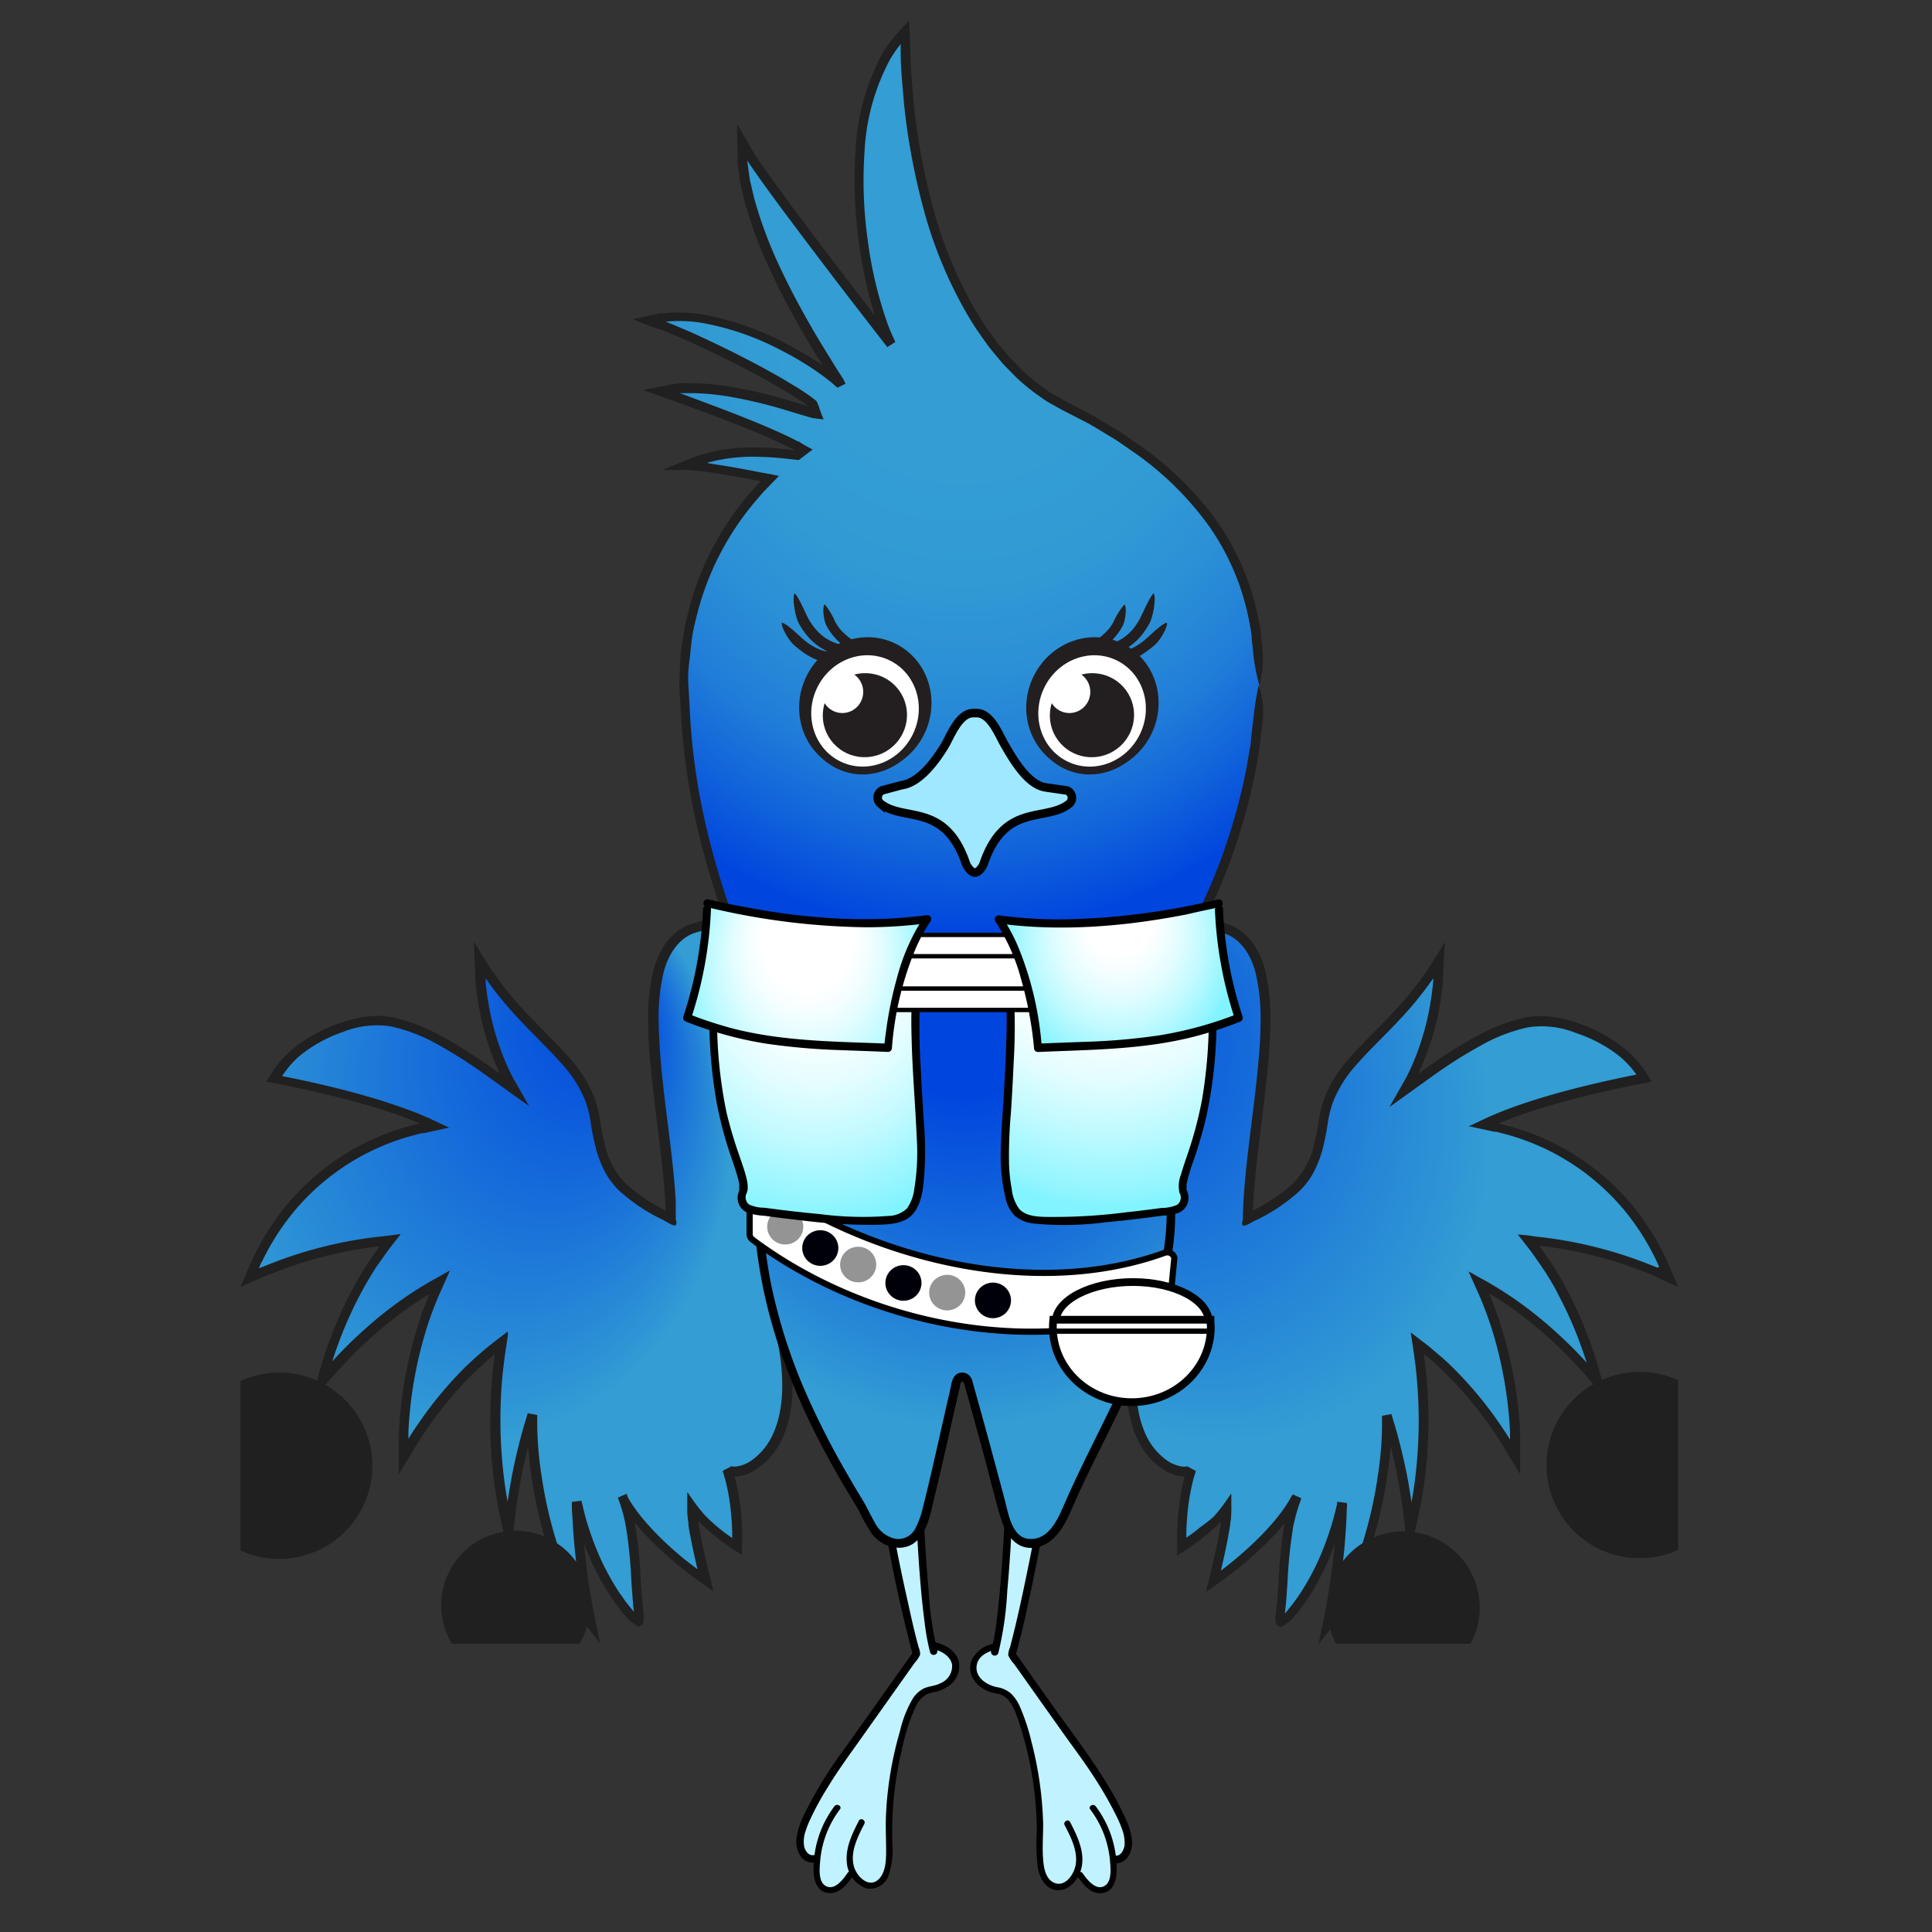 <svg xmlns="http://www.w3.org/2000/svg" xmlns:xlink="http://www.w3.org/1999/xlink" viewBox="0 0 300 300"><rect x="0" y="0" width="300" height="300" fill="#333333" stroke="none"/><defs><style>.cls-1{fill:#c0f3ff;}.cls-2{fill:url(#radial-gradient);}.cls-10,.cls-11,.cls-13,.cls-17,.cls-26,.cls-3{fill:#fff;}.cls-12,.cls-13,.cls-14,.cls-17,.cls-20,.cls-28,.cls-3{stroke:#000;}.cls-11,.cls-12,.cls-13,.cls-14,.cls-17,.cls-3{stroke-linecap:round;}.cls-11,.cls-12,.cls-13,.cls-14,.cls-17,.cls-20,.cls-25,.cls-26,.cls-28,.cls-3{stroke-miterlimit:10;}.cls-4{fill:url(#radial-gradient-2);}.cls-5{fill:url(#radial-gradient-3);}.cls-6{fill:url(#radial-gradient-4);}.cls-7{fill:url(#New_Gradient_Swatch_1);}.cls-8{fill:url(#New_Gradient_Swatch_1-2);}.cls-9{fill:url(#New_Gradient_Swatch_1-3);}.cls-11,.cls-25,.cls-26{stroke:#231f20;}.cls-11{stroke-width:0.56px;}.cls-12,.cls-14,.cls-20,.cls-25{fill:none;}.cls-12,.cls-13{stroke-width:1.25px;}.cls-14{stroke-width:0.85px;}.cls-15{fill:url(#radial-gradient-5);}.cls-16{fill:url(#radial-gradient-6);}.cls-17{stroke-width:0.71px;}.cls-18{fill:url(#radial-gradient-7);}.cls-19{fill:url(#radial-gradient-8);}.cls-20{stroke-width:1.38px;}.cls-21{fill:url(#radial-gradient-9);}.cls-22{fill:#202020;}.cls-23{fill:url(#radial-gradient-10);}.cls-24{fill:url(#radial-gradient-11);}.cls-25{stroke-width:2.96px;}.cls-26{stroke-width:1.27px;}.cls-27{fill:#231f20;}.cls-28{fill:#9fe8ff;stroke-width:1.38px;}</style><radialGradient id="radial-gradient" cx="45.52" cy="41.21" fy="12.104" r="75.31" gradientUnits="userSpaceOnUse"><stop offset="0.19" stop-color="#0046de"/><stop offset="0.7" stop-color="#339dd4"/></radialGradient><radialGradient id="radial-gradient-2" cx="81722.26" cy="-31709.67" r="14.12" gradientTransform="matrix(-0.2, 0.04, 0.04, 0.2, 17802.03, 3573.29)" gradientUnits="userSpaceOnUse"><stop offset="0.28" stop-color="#fff"/><stop offset="0.41" stop-color="#fbfbfb"/><stop offset="0.54" stop-color="#efefef"/><stop offset="0.67" stop-color="#dadada"/><stop offset="0.8" stop-color="#bebebe"/><stop offset="0.93" stop-color="#9a9a9a"/><stop offset="0.95" stop-color="#949494"/></radialGradient><radialGradient id="radial-gradient-3" cx="81787.1" cy="-31743.56" r="14.12" xlink:href="#radial-gradient-2"/><radialGradient id="radial-gradient-4" cx="81838.22" cy="-31782.91" r="14.12" xlink:href="#radial-gradient-2"/><radialGradient id="New_Gradient_Swatch_1" cx="21138.27" cy="-1581.28" r="2.88" gradientTransform="matrix(-1, 0.17, 0.17, 0.99, 21425.09, -2013.25)" gradientUnits="userSpaceOnUse"><stop offset="0.07" stop-color="#919191"/><stop offset="0.21" stop-color="#828283"/><stop offset="0.47" stop-color="#5c5c60"/><stop offset="0.83" stop-color="#1f1f27"/><stop offset="1" stop-color="#00000a"/></radialGradient><radialGradient id="New_Gradient_Swatch_1-2" cx="21151.86" cy="-1586.51" r="2.88" xlink:href="#New_Gradient_Swatch_1"/><radialGradient id="New_Gradient_Swatch_1-3" cx="21163.97" cy="-1594.35" r="2.88" xlink:href="#New_Gradient_Swatch_1"/><radialGradient id="radial-gradient-5" cx="21.77" cy="29.27" fy="4.729" r="43.04" gradientUnits="userSpaceOnUse"><stop offset="0.21" stop-color="#fff"/><stop offset="0.28" stop-color="#f7feff"/><stop offset="0.38" stop-color="#e3fdff"/><stop offset="0.51" stop-color="#c1faff"/><stop offset="0.66" stop-color="#92f5ff"/><stop offset="0.71" stop-color="#81f4ff"/></radialGradient><radialGradient id="radial-gradient-6" cx="68.75" cy="29.27" fy="-12.677" r="71.76" gradientUnits="userSpaceOnUse"><stop offset="0.27" stop-color="#fff"/><stop offset="0.31" stop-color="#f7feff"/><stop offset="0.37" stop-color="#e3fdff"/><stop offset="0.44" stop-color="#c1faff"/><stop offset="0.53" stop-color="#92f5ff"/><stop offset="0.55" stop-color="#81f4ff"/></radialGradient><radialGradient id="radial-gradient-7" cx="20.06" cy="12.32" fy="4.466" r="21.14" gradientTransform="translate(0 -2.07) scale(1 1.17)" gradientUnits="userSpaceOnUse"><stop offset="0.34" stop-color="#fff"/><stop offset="0.43" stop-color="#f7feff"/><stop offset="0.57" stop-color="#e3fdff"/><stop offset="0.74" stop-color="#c1faff"/><stop offset="0.94" stop-color="#92f5ff"/><stop offset="1" stop-color="#81f4ff"/></radialGradient><radialGradient id="radial-gradient-8" cx="70.46" cy="12.32" fy="2.722" r="34.01" gradientTransform="translate(0 -1.22) scale(1 1.1)" gradientUnits="userSpaceOnUse"><stop offset="0.15" stop-color="#fff"/><stop offset="0.2" stop-color="#f7feff"/><stop offset="0.29" stop-color="#e3fdff"/><stop offset="0.4" stop-color="#c1faff"/><stop offset="0.52" stop-color="#92f5ff"/><stop offset="0.55" stop-color="#81f4ff"/></radialGradient><radialGradient id="radial-gradient-9" cx="-1989.2" cy="1339.94" fx="-2038.82" fy="1303.387" r="79.51" gradientTransform="translate(1860.28 -1279.34) scale(0.85 0.99)" gradientUnits="userSpaceOnUse"><stop offset="0.02" stop-color="#0046de"/><stop offset="0.61" stop-color="#339dd4"/></radialGradient><radialGradient id="radial-gradient-10" cx="22800.14" cy="1339.94" fx="22750.516" fy="1303.387" r="79.51" gradientTransform="matrix(-0.85, 0, 0, 0.99, 19398.58, -1279.34)" xlink:href="#radial-gradient-9"/><radialGradient id="radial-gradient-11" cx="53.17" cy="63.01" fy="28.324" r="102.05" gradientTransform="translate(0 -7.27) scale(1 1.12)" gradientUnits="userSpaceOnUse"><stop offset="0.31" stop-color="#339dd4"/><stop offset="0.43" stop-color="#319ad4"/><stop offset="0.53" stop-color="#2b90d6"/><stop offset="0.63" stop-color="#217ed8"/><stop offset="0.71" stop-color="#1366da"/><stop offset="0.8" stop-color="#0147de"/><stop offset="0.8" stop-color="#0046de"/></radialGradient><symbol id="Bird_Body_MASTER_1_8" data-name="Bird_Body_MASTER_1 8" viewBox="0 0 223.24 112.4"><path class="cls-20" d="M36.48,73.53"/><path class="cls-20" d="M162.18,68.11"/><path class="cls-21" d="M129.91,28.45c-1.49,13.57-4.69,40.88,10.91,30.39-7.91,24.12,5.38,28.37,6.8,26.51a37.84,37.84,0,0,0-1.51,12s4.93-3.11,7-6.3c.24,2.34-2.09,11.54-2.09,11.54s9.49-6.51,12.94-13.17c-2.35,6-1.81,12.31-2.69,19.11-.05.4.26.7.49.46,4.29-4.43,7.6-11.08,9.26-18.64a106,106,0,0,1-2.25,19c6.45-7.39,9.65-25.12,9.15-32.62a87.69,87.69,0,0,1,3.67,18.26,72.5,72.5,0,0,0,1.14-29.4A57.55,57.55,0,0,1,198,83.37a62.77,62.77,0,0,0-5.7-27.12,64.32,64.32,0,0,1,18.43,15.48,58.53,58.53,0,0,0-10.67-22,66.5,66.5,0,0,1,21.79,5.78C215.93,40.68,204.16,33.92,193,31.88c6.83-3.37,17.89-6,25-7.29-3.12-5.7-11.45-9-16.27-9-7,.08-17.18,8-20.92,10.71a41.86,41.86,0,0,0,5.35-20.16c-6.56,11.4-16.55,15.39-17.91,24.61-1.28,8.65-3,11.18-11.8,15.67C156.65,29.22,165.6,1.55,150,.75,137,.09,131.41,14.87,129.91,28.45Z"/><path class="cls-22" d="M129.91,28.45a19.5,19.5,0,0,0-1.32,5.41c-.06.58-.16,1.61-.27,2.85-.3,3.43-.51,6.95-.47,10.55a46.22,46.22,0,0,0,.36,5.47,18.78,18.78,0,0,0,1.46,5.5,7,7,0,0,0,1.81,2.46,4.8,4.8,0,0,0,3,1.21,3.06,3.06,0,0,0,.8,0,6.65,6.65,0,0,0,.78-.08,9.93,9.93,0,0,0,1.47-.4,12.18,12.18,0,0,0,1.38-.59l.66-.33h0s0,0,0,0l-.07.2-.22.82-.38,1.4a49.79,49.79,0,0,0-1.06,5.75c-.41,3.88-.33,8,1.36,11.82a11.38,11.38,0,0,0,4,4.8,6.84,6.84,0,0,0,3.08,1.15h.32l0,.1a34.49,34.49,0,0,0-1,6c-.09,1-.13,2-.15,3v1.07l0,1.44,0,.36v.27s.05,0,.07,0l.6-.39c.39-.25.83-.52,1.2-.78l.83-.59.6-.45c.41-.3.8-.62,1.19-.94a25.65,25.65,0,0,0,2.25-2.06l.05-.06h0l0,.35-.12.71c-.25,1.5-.57,3-.89,4.4-.19.85-.39,1.67-.57,2.46s-.32,1.29-.47,1.91c-.08.32-.16.62-.24.93l-.05.22.17-.12.35-.25,1.32-.92,1.23-.89,1.14-.88,1-.78c3.92-3.19,7.5-6.89,9.37-10.27l.18-.31.08-.15v0c-2.73-1.23-.76-.34-1.37-.61h0l0,0,0,.08c-.07.22-.15.43-.22.63-.15.4-.26.79-.37,1.15-.22.73-.37,1.36-.49,1.87-.22,1-.29,1.56-.28,1.43h0a75.33,75.33,0,0,0-.79,8c-.08,1.25-.16,2.44-.25,3.55,0,.28-.06.55-.08.82l-.12,1c0,.23-.05.47-.08.7s.07.35.1.53l0,.26a.59.59,0,0,0,.1.17,1.1,1.1,0,0,0,.34.29.9.9,0,0,0,.42.13,2.08,2.08,0,0,0,.4-.26l.79-.57a1.82,1.82,0,0,0,.38-.33l.29-.34.38-.44c.46-.58.84-1.06,1.11-1.44l.42-.58A39.87,39.87,0,0,0,170,96.66c.54-1.52,1-3,1.35-4.37.1-.34.17-.69.25-1l.12-.5.06-.24c1.32.16-1.81-.23-1.49-.18h0v.23c0,.64-.05,1.25-.08,1.82-.23,4.6-.56,6.94-.35,5h0c-.14,1.58-.33,3.15-.54,4.67-.11.76-.23,1.51-.34,2.24l-.18,1.09-.3,1.66c-.07.33-.13.67-.19,1s-.15.72-.23,1.08c-.14.71-.29,1.4-.43,2.09l-.21,1,0,.12v.06l0,0,.12-.16.27-.34,1.08-1.39c.34-.45.72-.9,1-1.31l.82-1.2.78-1.13.19-.27.09-.17L172,106c.49-.9.9-1.67,1.17-2.32s.52-1.11.63-1.4c.22-.59.19-.39-.35.79A68.51,68.51,0,0,0,178.11,86a54.67,54.67,0,0,0,.62-7.58c0-.29,0-.58,0-.87v-.8c.31-.07-2.77.52-1.46.27v0l.46,1.51c.29,1,.54,1.91.77,2.78.89,3.47,1.31,5.93,1.47,6.88s.09.38-.39-2.11h0c.36,1.81.66,3.6.89,5.33.12.87.22,1.72.31,2.55l.06.62,0,.31,0,.15v0c2.94.23.82.06,1.48.1h0l0-.08c.1-.4.19-.8.29-1.19A69.87,69.87,0,0,0,184,86c.22-2,.29-3.36.32-3.63s0,.5-.22,2.63h0a74.67,74.67,0,0,0,.1-13.68c-.11-1.08-.21-2.15-.36-3.2l-.08-.69h0l.14.11c.39.31.76.63,1.13.95.74.64,1.45,1.3,2.14,2a57.65,57.65,0,0,1,7,8.35c.5.71,1,1.41,1.42,2.12l1,1.63c.45.77.86,1.44,1.27,2.11l.62,1,.15.25.08.12s0-.08,0-.12v-.6c0-.8,0-1.59,0-2.37s0-1.54,0-2.35c0-.42,0-.8,0-1.19A65.78,65.78,0,0,0,195.71,63c-.36-1.16-.75-2.27-1.16-3.32-.2-.53-.41-1.05-.63-1.55-.07-.18,0-.11,0-.12h0l.47.28.59.37,1.12.72a64.82,64.82,0,0,1,11,9.41c2,2.12,2.7,3,2.7,3l.2.24.08.08,0,0h0a14.47,14.47,0,1,0,1.3-.66h0l0-.07c0-.1-.07-.22-.11-.37s-.18-.65-.31-1.14c-.29-1-.7-2.39-1.45-4.44a61.45,61.45,0,0,0-3.58-8.08h0c-.25-.46-.89-1.7-2.08-3.57-.3-.46-.62-1-1-1.52l-.59-.84-.59-.79h0l.34,0,1.36.18a64.49,64.49,0,0,1,13.17,3.31l1.9.72,1,.39L221,56l2,.87.25.11-.11-.26-.22-.5-.44-1-.82-1.89c-.16-.35-.29-.72-.48-1.06a39.22,39.22,0,0,0-5.4-8.35A37.74,37.74,0,0,0,196.2,31.84l-.77-.2-.1,0h0l.16-.07.75-.31c2-.8,4.09-1.51,6.25-2.17,4.33-1.3,8.91-2.41,13.7-3.37l2.79-.55c.06,0,.17,0,.18,0l-.12-.19-.24-.38-.47-.76c-.14-.23-.34-.56-.44-.71l-.3-.39a15.73,15.73,0,0,0-2.77-2.82,23.25,23.25,0,0,0-7-3.83,21.21,21.21,0,0,0-4-1,16.39,16.39,0,0,0-2.12-.16,15.22,15.22,0,0,0-2.14.23,27.77,27.77,0,0,0-7.9,3.07,72.64,72.64,0,0,0-7.27,4.6l-1.42,1-.06,0s0,0,0,0h0l.24-.51A42,42,0,0,0,186,14.54c.3-1.52.54-3.07.69-4.63l.06-.59,0-.35,0-.57.11-2.26L187,3.86c.11-.69-.21,0-.39.26l-.61,1-1.61,2.54a4,4,0,0,1-.22.34L184,8.2l-.22.31-.44.64c-.59.85-1.26,1.66-1.93,2.49-1.35,1.64-2.85,3.22-4.42,4.82s-3.21,3.21-4.77,5a20.33,20.33,0,0,0-3.9,6.2,17.88,17.88,0,0,0-.9,3.67c-.18,1.19-.42,2.37-.7,3.54A12.35,12.35,0,0,1,163.37,41a27,27,0,0,1-6.15,4.13s0,.06,0-.13v-.21l.06-.94c.06-1.29.17-2.58.29-3.88.49-5.18,1.29-10.44,1.83-15.79.27-2.68.49-5.38.52-8.11a31.67,31.67,0,0,0-.81-8.24,12.75,12.75,0,0,0-1.71-3.92A8.33,8.33,0,0,0,154.13,1a11.2,11.2,0,0,0-4.22-1l-2.12.05c-.7.05-1.4.22-2.1.33a15.16,15.16,0,0,0-7.27,4.12,24.72,24.72,0,0,0-4.7,6.74A42.9,42.9,0,0,0,131,18.8c-.08.31-.17.63-.25.95l-.14.55c-.1.37-.16.72-.23,1-.14.64-.25,1.17-.32,1.51a17.83,17.83,0,0,0-.3,2.92,26.29,26.29,0,0,0,.2,2.68c.36-.93.65-1.7.88-2.52a22.74,22.74,0,0,0,.69-2.79l.31-1.48c.07-.31.13-.65.23-1,0-.18.09-.36.14-.55l.24-.92a41.35,41.35,0,0,1,2.67-7.29,23.71,23.71,0,0,1,4.4-6.33A13.72,13.72,0,0,1,146,1.85a11.75,11.75,0,0,1,7.43.51c2.23,1.08,3.56,3.4,4.2,5.89a30.89,30.89,0,0,1,.76,7.83c0,2.66-.25,5.33-.52,8-.54,5.3-1.33,10.56-1.83,15.8-.12,1.31-.23,2.62-.3,3.93l-.05,1-.05,1.74c-.56,1.94,1.25.36,2.25,0a28,28,0,0,0,6.5-4.39,11.65,11.65,0,0,0,2.38-3.21,17.46,17.46,0,0,0,1.34-3.65c.3-1.23.54-2.46.72-3.68a17,17,0,0,1,.83-3.37,18.85,18.85,0,0,1,3.63-5.75c1.5-1.72,3.13-3.32,4.71-4.93s3.11-3.22,4.5-4.91c.69-.86,1.37-1.7,2-2.58l.73-1h0l0,.22-.05.57c-.15,1.52-.38,3-.67,4.48a40.9,40.9,0,0,1-2.67,8.44l-.23.5c-.16.33-.31.66-.5,1-.34.67-.8,1.44-1.2,2.15l-1.2,2.11-.3.52.43-.31.89-.64,5.58-4a71.93,71.93,0,0,1,7.13-4.51,26.25,26.25,0,0,1,7.45-2.91,14.24,14.24,0,0,1,7.48.87A22.18,22.18,0,0,1,213.9,21a14.13,14.13,0,0,1,2.51,2.56l.27.35c.08.11,0,0,0,.08s.06,0,0,.06l-.83.16c-4.83,1-9.45,2.09-13.83,3.42-2.19.67-4.33,1.39-6.38,2.21l-.77.32-.58.25c-.26.1-.5.21-.73.32l-2.87,1.35-.08,0,.09,0,.19,0,.39.08.76.17,1.53.33.76.17.38.08.21,0,.1,0,.75.2a36.26,36.26,0,0,1,18.8,11.61,37.9,37.9,0,0,1,5.19,8c.18.33.31.68.46,1s.08.17.08.18h0L220,54l-1-.4c-.65-.26-1.3-.5-1.93-.74a66.63,66.63,0,0,0-13.48-3.38l-1.4-.18-1-.11L199.91,49l-1.24-.12-.31,0c0,.07.13.15.18.23l.37.47,1.43,1.83.71,1c.19.29.38.56.57.82.37.52.67,1,1,1.47,1.15,1.82,1.78,3,2,3.48h0a60.53,60.53,0,0,1,3.5,7.88c.73,2,1.13,3.4,1.41,4.34.13.48.24.85.31,1.12l.1.36,0,.07h0l1.3-.67h0l0,0-.07-.09-.21-.24s-.73-.92-2.75-3.08c-1-1.07-2.37-2.45-4.2-4.09a61.36,61.36,0,0,0-7.1-5.53l-1.16-.75-.59-.37-.75-.45c-.83-.5-1.65-.93-2.52-1.42l-.64-.37-.33-.18c-.08,0-.29-.2-.17,0,.2.45.4.91.61,1.37s.41.92.62,1.39l.34.75.26.61c.21.49.41,1,.6,1.51.4,1,.78,2.1,1.14,3.23a64.3,64.3,0,0,1,2.82,16c0,.38,0,.79,0,1.15h0l-.32-.52c-.46-.72-.94-1.44-1.45-2.17a59.72,59.72,0,0,0-7.18-8.56c-.7-.69-1.43-1.37-2.2-2-.38-.33-.77-.66-1.17-1l-.45-.37-.6-.46-1.2-.92-.6-.46-.16-.12s-.13-.13-.09,0l.06.38.23,1.51.23,1.53.11.86c.14,1,.25,2.08.34,3.14a72.48,72.48,0,0,1-.09,13.4h0c.2-2.08.23-2.85.21-2.58s-.09,1.56-.31,3.56a68,68,0,0,1-1.34,7.79c-.09.38-.19.77-.28,1.16l0,.08h0a11.85,11.85,0,1,0,1.47.13v0l0-.16,0-.31-.06-.63c-.09-.84-.2-1.71-.32-2.59-.23-1.76-.53-3.58-.9-5.42.49,2.54.55,3.11.4,2.14s-.59-3.46-1.5-7c-.23-.88-.48-1.82-.78-2.82-.16-.5-.31-1-.47-1.54v0h0c1.31-.25-1.78.33-1.46.28v.75c0,.27,0,.55,0,.83a53.63,53.63,0,0,1-.6,7.35,67.23,67.23,0,0,1-4.57,16.72c.94-2.32.43-.64-1.39,2.81l-.18.33-.09.17,0,0-.09.14-.1.15s0,0,0,0,0,.06,0,0q.12-.78.27-1.59c.11-.74.22-1.5.34-2.27.21-1.55.4-3.13.55-4.74h0c-.22,2,.12-.39.35-5,0-.59.05-1.2.08-1.85v-.22h0l-1.49-.18-.06.23c0,.16-.07.32-.11.48-.08.33-.15.66-.24,1-.34,1.35-.79,2.77-1.32,4.24a38.76,38.76,0,0,1-4.5,8.86c.27-.39.1-.15-.41.56s-1.94,2.42-1.5,1.89h0v-.07c0-.44.09-.9.13-1.38.1-1.13.18-2.33.26-3.58a71.69,71.69,0,0,1,.78-7.81h0c0,.12,0-.39.26-1.36.11-.48.25-1.09.46-1.77.11-.34.21-.71.35-1.08l.21-.59,0-.07v0h0l-1.37-.62v0l-.08.14-.16.28c-1.71,3.1-5.18,6.72-9,9.84l-.94.76-.86.66h0l.37-1.62c.32-1.42.64-2.93.9-4.47l.13-.74.05-.39c0-.24.08-.49.1-.73.05-.48.05-.9.07-1.35s0-.8,0-1.2l0-1.22v-.25a2.49,2.49,0,0,0-.23.3l-.5.72a25.68,25.68,0,0,1-2,2.56A24.51,24.51,0,0,1,149,94.34c-.37.31-.75.61-1.13.9l-1,.71s0,0,0,0h0v-.4c0-1,.06-1.94.14-2.91a32.92,32.92,0,0,1,.94-5.7l.07-.26c0-.13.07-.24.11-.37l.22-.71a4.26,4.26,0,0,0-.62-.35l-.37-.2-.26-.14c-.09-.06-.25,0-.37,0a.66.66,0,0,1-.2,0h-.21a5.47,5.47,0,0,1-2.38-.91,10,10,0,0,1-3.41-4.16c-1.52-3.39-1.64-7.31-1.23-11a49.28,49.28,0,0,1,1-5.55l.37-1.37.18-.68.38-1.23.78-2.52.1-.31s0,0,0,0l-.08,0-.15.09-.61.37-1.21.74c-.4.23-.8.51-1.22.72l-.6.31A10.9,10.9,0,0,1,137,60a9,9,0,0,1-1.23.34c-.2,0-.41,0-.61.06a1.73,1.73,0,0,1-.6,0A4.23,4.23,0,0,1,131,57.58a17.11,17.11,0,0,1-1.33-5,44.75,44.75,0,0,1-.35-5.29c0-3.53.17-7,.46-10.4.12-1.24.21-2.26.26-2.84A20.67,20.67,0,0,0,129.91,28.45Z"/><path class="cls-23" d="M93.32,28.45C94.82,42,98,69.33,82.42,58.84,90.33,83,77,87.21,75.62,85.35a37.68,37.68,0,0,1,1.5,12s-4.92-3.11-7-6.3c-.24,2.34,2.09,11.54,2.09,11.54s-9.49-6.51-12.94-13.17c2.35,6,1.81,12.31,2.69,19.11,0,.4-.26.7-.49.46-4.29-4.43-7.6-11.08-9.27-18.64a106.89,106.89,0,0,0,2.26,19C48,102,44.81,84.29,45.31,76.79a87.69,87.69,0,0,0-3.67,18.26,72.5,72.5,0,0,1-1.14-29.4A57.55,57.55,0,0,0,25.29,83.37,62.63,62.63,0,0,1,31,56.25,64.32,64.32,0,0,0,12.56,71.73a58.53,58.53,0,0,1,10.67-22A66.5,66.5,0,0,0,1.44,55.56C7.31,40.68,19.08,33.92,30.27,31.88c-6.83-3.37-17.89-6-25-7.29,3.12-5.7,11.44-9,16.27-9,7,.08,17.18,8,20.92,10.71A41.86,41.86,0,0,1,37.1,6.15C43.66,17.55,53.65,21.54,55,30.76c1.28,8.65,3,11.18,11.8,15.67C66.58,29.22,57.64,1.55,73.27.75,86.25.09,91.83,14.87,93.32,28.45Z"/><path class="cls-22" d="M93.32,28.45A21.1,21.1,0,0,0,93.17,34c0,.58.14,1.6.25,2.84.29,3.4.51,6.87.46,10.4a44.73,44.73,0,0,1-.34,5.29,17.42,17.42,0,0,1-1.33,5,4.23,4.23,0,0,1-3.52,2.82,1.73,1.73,0,0,1-.6,0c-.2,0-.41,0-.61-.06A9.53,9.53,0,0,1,86.24,60,11.6,11.6,0,0,1,85,59.48l-.6-.31c-.43-.21-.82-.49-1.23-.72L82,57.71l-.61-.37-.15-.09-.08,0s0,0,0,0l.1.31L82,60l.39,1.23.18.68.36,1.37a47.16,47.16,0,0,1,1,5.55c.4,3.72.29,7.64-1.23,11a10,10,0,0,1-3.41,4.16,5.47,5.47,0,0,1-2.38.91h-.21a.66.66,0,0,1-.2,0c-.12,0-.28-.11-.37,0l-.26.14-.37.2a3.42,3.42,0,0,0-.62.35l.22.71c0,.13.08.24.11.37l.07.26a32.92,32.92,0,0,1,.94,5.7c.08,1,.13,1.94.14,2.91V96h0l-1-.71q-.57-.43-1.14-.9a24.38,24.38,0,0,1-2.11-1.94,25.68,25.68,0,0,1-2-2.56l-.5-.72a2.49,2.49,0,0,0-.23-.3v.25l0,1.22c0,.41,0,.74,0,1.2s0,.87.08,1.35c0,.24.06.49.1.73l0,.39.12.74c.27,1.54.59,3,.91,4.47l.37,1.62h0l-.86-.66-1-.76c-3.84-3.12-7.3-6.74-9-9.84L60,89.24,60,89.1v0l-1.37.62h0v0l0,.07.21.59c.14.37.24.74.35,1.08.21.68.35,1.29.46,1.77.21,1,.28,1.48.26,1.36h0a69.23,69.23,0,0,1,.77,7.81c.08,1.25.17,2.45.27,3.58,0,.48.09.94.13,1.38v.07h0c.44.53-1.13-1.32-1.5-1.89s-.68-.95-.41-.56a39.22,39.22,0,0,1-4.51-8.86c-.53-1.47-1-2.89-1.31-4.24-.09-.33-.16-.66-.24-1L53,90.44l-.05-.23c1.32-.17-1.81.21-1.49.18h0v.22c0,.65,0,1.26.07,1.85.24,4.65.58,7,.36,5h0c.15,1.61.34,3.19.55,4.74.12.77.23,1.53.34,2.27q.13.81.27,1.59c0,.1,0,0,0,0s0,0,0,0L53,106l-.09-.14,0,0-.09-.17-.18-.33c-1.82-3.45-2.34-5.13-1.39-2.81a67.23,67.23,0,0,1-4.57-16.72,53.63,53.63,0,0,1-.6-7.35c0-.28,0-.56,0-.83l0-.4v-.35c.32.05-2.77-.53-1.47-.28h0v0l-.47,1.54c-.3,1-.55,1.94-.78,2.82-.91,3.54-1.33,6-1.5,7s-.09.4.39-2.14c-.36,1.84-.66,3.66-.9,5.42-.12.88-.22,1.75-.31,2.59l-.06.63,0,.31V95a11.57,11.57,0,1,0,1.46-.13h0l0-.08c-.1-.39-.19-.78-.28-1.16a65.82,65.82,0,0,1-1.34-7.79c-.22-2-.29-3.29-.32-3.56s0,.5.22,2.58h0a73.39,73.39,0,0,1-.1-13.4c.1-1.06.21-2.11.35-3.14l.11-.86.23-1.53.23-1.51L41.5,64c0-.11-.06,0-.1,0l-.15.12-.6.46-1.21.92-.59.46-.45.37c-.41.32-.79.65-1.17,1-.77.66-1.5,1.34-2.21,2a60.28,60.28,0,0,0-7.17,8.56c-.51.73-1,1.45-1.45,2.17l-.32.52h0c0-.36,0-.77,0-1.15a64.27,64.27,0,0,1,2.83-16c.35-1.13.73-2.21,1.13-3.23.2-.52.4-1,.61-1.51l.26-.61.34-.75c.21-.47.42-.93.62-1.39s.41-.92.61-1.37c.12-.19-.09,0-.17,0l-.33.18-.65.37c-.86.49-1.68.92-2.51,1.42l-.75.45-.6.37-1.15.75a61.36,61.36,0,0,0-7.1,5.53c-1.83,1.64-3.18,3-4.2,4.09-2,2.16-2.75,3.08-2.75,3.08l-.21.24L12,71.2l0,0h0c.58.29-1.29-.67,1.29.67h0l0-.07c0-.1.06-.22.1-.36s.17-.64.31-1.12C14,69.41,14.4,68,15.13,66a60.22,60.22,0,0,1,3.49-7.88h0c.25-.46.88-1.66,2-3.48.29-.45.6-.95,1-1.47.19-.26.38-.53.57-.82l.71-1,1.42-1.83.37-.47c.06-.08.14-.16.18-.23l-.3,0L23.32,49,22,49.15l-1,.11-1.4.18A66.63,66.63,0,0,0,6.18,52.82c-.64.24-1.28.48-1.93.74l-1,.4-.38.16h0s0,.06.07-.18.28-.69.47-1a37.9,37.9,0,0,1,5.19-8,36.26,36.26,0,0,1,18.8-11.61l.75-.2.1,0,.21,0,.38-.08.76-.17,1.52-.33.77-.17.38-.08.2,0,.09,0-.09,0-2.86-1.35c-.23-.11-.47-.22-.73-.32l-.59-.25-.76-.32c-2.06-.82-4.19-1.54-6.38-2.21-4.39-1.33-9-2.44-13.84-3.42l-.83-.16s0,0,0-.06l.06-.08.27-.35A13.8,13.8,0,0,1,9.34,21a22.18,22.18,0,0,1,6.54-3.58,14.24,14.24,0,0,1,7.48-.87,26.25,26.25,0,0,1,7.45,2.91A73.11,73.11,0,0,1,37.94,24l5.58,4,.89.64.43.31-.3-.52-1.2-2.11c-.4-.71-.86-1.48-1.21-2.15-.18-.35-.33-.68-.49-1l-.23-.5a40.31,40.31,0,0,1-2.67-8.44c-.29-1.47-.52-3-.67-4.48l0-.57L38,9h0l.73,1c.61.88,1.3,1.72,2,2.58,1.39,1.69,2.93,3.3,4.5,4.91s3.21,3.21,4.71,4.93a18.85,18.85,0,0,1,3.63,5.75,16.28,16.28,0,0,1,.82,3.37c.18,1.22.43,2.45.73,3.68a17.46,17.46,0,0,0,1.34,3.65,11.82,11.82,0,0,0,2.37,3.21,28.21,28.21,0,0,0,6.51,4.39c1,.4,2.81,2,2.25,0l0-1.74,0-1c-.07-1.31-.18-2.62-.3-3.93-.5-5.24-1.3-10.5-1.84-15.8-.26-2.65-.47-5.32-.51-8a30.45,30.45,0,0,1,.76-7.83c.64-2.49,2-4.81,4.2-5.89a11.75,11.75,0,0,1,7.43-.51,13.72,13.72,0,0,1,6.56,3.72,23.71,23.71,0,0,1,4.4,6.33,41.35,41.35,0,0,1,2.67,7.29l.24.92c0,.19.09.37.14.55.1.35.16.69.23,1l.31,1.48a22.74,22.74,0,0,0,.69,2.79c.23.82.51,1.59.87,2.52a23.83,23.83,0,0,0,.21-2.68,17.83,17.83,0,0,0-.3-2.92c-.07-.34-.18-.87-.32-1.51-.07-.32-.13-.67-.23-1-.05-.18-.1-.36-.14-.55s-.17-.64-.25-.95a42.9,42.9,0,0,0-2.77-7.56,24.94,24.94,0,0,0-4.7-6.74A15.21,15.21,0,0,0,77.55.38c-.7-.11-1.4-.28-2.11-.33L73.32,0a11.2,11.2,0,0,0-4.21,1,8.43,8.43,0,0,0-3.28,2.93,13.25,13.25,0,0,0-1.71,3.92,31.66,31.66,0,0,0-.8,8.24c0,2.73.25,5.43.52,8.11.54,5.35,1.33,10.61,1.83,15.79.12,1.3.23,2.59.29,3.88l.05.94V45c0,.19,0,.13,0,.13A27,27,0,0,1,59.87,41a12.44,12.44,0,0,1-3.32-6.16c-.27-1.17-.51-2.35-.69-3.54a17.88,17.88,0,0,0-.9-3.67,20.52,20.52,0,0,0-3.9-6.2c-1.56-1.79-3.21-3.4-4.77-5s-3.07-3.18-4.43-4.82c-.66-.83-1.33-1.64-1.92-2.49l-.44-.64-.22-.31L39.1,8a4,4,0,0,1-.22-.34L37.26,5.07l-.6-1c-.18-.25-.51-1-.4-.26l.08,2.28.12,2.26,0,.57,0,.35.06.59a44.53,44.53,0,0,0,.69,4.63A42,42,0,0,0,40,23.3l.24.51h0s0,0,0,0l-.07,0-1.41-1a71.65,71.65,0,0,0-7.28-4.6,27.71,27.71,0,0,0-7.89-3.07,15.22,15.22,0,0,0-2.14-.23,16.39,16.39,0,0,0-2.12.16,21.21,21.21,0,0,0-4,1,23.42,23.42,0,0,0-7,3.83,16,16,0,0,0-2.76,2.82l-.3.39c-.11.15-.3.48-.44.71l-.48.76-.23.38-.12.19s.12,0,.17,0L7,25.7c4.79,1,9.37,2.07,13.69,3.37,2.16.66,4.26,1.37,6.26,2.17l.74.31.17.07h0l-.09,0-.78.2A37.71,37.71,0,0,0,7.47,43.93a39.22,39.22,0,0,0-5.4,8.35c-.19.34-.32.71-.48,1.06C1.31,54,1,54.6.77,55.23l-.44,1-.22.5L0,57l.25-.11,2-.87,1.59-.69,1-.39,1.89-.72a64.56,64.56,0,0,1,13.18-3.31l1.36-.18.34,0h0c-.21.27-.4.54-.59.79l-.59.84c-.38.54-.7,1.06-1,1.52-1.19,1.87-1.83,3.11-2.08,3.57h0a61.45,61.45,0,0,0-3.58,8.08c-.75,2-1.16,3.47-1.45,4.44-.13.49-.24.86-.32,1.14s-.07.27-.1.37l0,.07h0a14.47,14.47,0,1,0,1.3.66h0l0,0,.08-.08.2-.24s.72-.9,2.7-3a64.41,64.41,0,0,1,11-9.41l1.12-.72.58-.37.48-.28h0s0-.06-.06.12c-.21.5-.42,1-.62,1.55-.41,1-.8,2.16-1.16,3.32a65.78,65.78,0,0,0-2.9,16.36c0,.39,0,.77-.05,1.19,0,.81,0,1.56,0,2.35s0,1.57,0,2.37v.6s0,.13,0,.12l.08-.12.15-.25.62-1c.41-.67.82-1.34,1.27-2.11l1-1.63c.45-.71.92-1.41,1.41-2.12a58.39,58.39,0,0,1,7-8.35c.69-.67,1.4-1.33,2.14-2,.37-.32.74-.64,1.13-.95l.13-.11h0l-.09.69c-.14,1-.25,2.12-.35,3.2A74.67,74.67,0,0,0,39.13,85h0c-.2-2.13-.23-2.91-.22-2.63s.09,1.59.32,3.63a69.87,69.87,0,0,0,1.37,8c.09.39.19.79.29,1.19l0,.08h0c.66,0-1.46.13,1.48-.1v0l0-.15,0-.31L42.5,94c.09-.83.19-1.68.31-2.55.23-1.73.53-3.52.88-5.33h0c-.48,2.49-.54,3.06-.39,2.11s.59-3.41,1.48-6.88c.23-.87.47-1.8.77-2.78L46,77.06v0c1.31.25-1.78-.34-1.46-.27v.37l0,.43c0,.29,0,.58,0,.87A54.67,54.67,0,0,0,45.13,86a68.9,68.9,0,0,0,4.67,17.11c-.53-1.18-.56-1.38-.34-.79.11.29.34.77.63,1.4A25.28,25.28,0,0,0,51.26,106l.18.35.1.17.18.27.79,1.13.82,1.2c.28.41.67.87,1,1.31l1.08,1.39.27.34.12.16,0,0v-.06l0-.12c-.06-.34-.13-.67-.2-1-.15-.69-.29-1.38-.44-2.09-.07-.36-.14-.72-.22-1.08s-.12-.67-.19-1l-.3-1.66-.18-1.09c-.12-.73-.23-1.48-.34-2.24-.21-1.52-.4-3.09-.55-4.67h0c.22,2-.11-.38-.35-5,0-.57,0-1.18-.07-1.82v-.23h0l-1.48.18.06.24.12.5c.08.33.15.68.25,1a43.75,43.75,0,0,0,1.35,4.37,39.87,39.87,0,0,0,4.69,9.21l.42.58c.27.38.65.86,1.11,1.44l.38.44c.09.11.19.22.28.34a2.14,2.14,0,0,0,.39.33l.79.57a2.08,2.08,0,0,0,.4.26.9.9,0,0,0,.42-.13,1.1,1.1,0,0,0,.34-.29.56.56,0,0,0,.09-.17l0-.26c0-.18.06-.36.1-.53l-.09-.7c0-.34-.07-.69-.11-1s0-.54-.08-.82c-.09-1.11-.18-2.3-.26-3.55a70.4,70.4,0,0,0-.79-8h0c0,.13-.05-.4-.28-1.43-.11-.51-.26-1.14-.48-1.87-.11-.36-.22-.75-.37-1.15-.08-.2-.15-.41-.23-.63l0-.08v0h0l-1.37.61v0l.09.15.18.31c1.87,3.38,5.45,7.08,9.37,10.27l1,.78,1.14.88,1.22.89,1.33.92.35.25.17.12-.06-.22c-.07-.31-.15-.61-.23-.93-.15-.62-.31-1.26-.47-1.91s-.38-1.61-.57-2.46c-.32-1.41-.64-2.9-.89-4.4l-.12-.71,0-.35h0l0,.06a25.65,25.65,0,0,0,2.25,2.06c.39.32.78.64,1.18.94l.61.45.83.59c.37.26.8.53,1.2.78l.6.39s.06,0,.07,0v-.27l0-.36.05-1.44V95.54c0-1-.07-2-.15-3a34.49,34.49,0,0,0-1-6l0-.1h.32a6.84,6.84,0,0,0,3.08-1.15,11.28,11.28,0,0,0,4-4.8c1.7-3.79,1.78-7.94,1.36-11.82a52,52,0,0,0-1-5.75L84,61.55l-.23-.82-.06-.2v0h0l.66.33a12.18,12.18,0,0,0,1.38.59,9.93,9.93,0,0,0,1.47.4,6.65,6.65,0,0,0,.78.08,3.06,3.06,0,0,0,.8,0,4.8,4.8,0,0,0,3-1.21,6.86,6.86,0,0,0,1.8-2.46A18.5,18.5,0,0,0,95,52.73a46.22,46.22,0,0,0,.36-5.47c0-3.6-.18-7.12-.47-10.55-.12-1.24-.21-2.27-.27-2.85A19.15,19.15,0,0,0,93.32,28.45Z"/></symbol><symbol id="Bird_Head_1_6" data-name="Bird_Head_1 6" viewBox="0 0 102.02 154.58"><path class="cls-24" d="M101.31,107.45c0-.06,0-.13,0-.19,0-15.68-5.36-32.08-31.74-45.07C57.23,56.11,44.4,36.32,44,1.84c-12,12-6.9,41.48-2.17,50.52,0,0-22.73-29.12-24.15-32.64-.57,15.68,15.93,38.52,16,39.12-5-4.71-20.53-13.5-31.14-10.42C10.44,51.18,25.07,58.68,29.06,62a15.61,15.61,0,0,0,.75,1.54c-1.08.11-16.08-6-25.3-3.59C7.62,61,22.62,66.28,27.64,69.42c-.37.27-.73.56-1.1.84C21.36,69.7,15.22,69,8.47,71.94c2.72,0,10.57,1.49,13.67,2.13A46.35,46.35,0,0,0,8.47,112.3c1,21.46,10.07,40.51,10.07,40.51l26.31-.05a46.75,46.75,0,0,0,20,0l22.69-.05A90.15,90.15,0,0,0,101.21,113,36.57,36.57,0,0,0,101.31,107.45Z"/><path class="cls-22" d="M101.31,107.45a15.49,15.49,0,0,0,.52-5.64c0-.41-.11-1.08-.21-1.89,0-.1,0-.21,0-.31l0-.16-.07-.47c0-.33-.07-.67-.14-1L101,96a41.19,41.19,0,0,0-6.65-15.22A52.55,52.55,0,0,0,81.92,68.64c-1.22-.81-2.39-1.71-3.66-2.47s-2.53-1.54-3.82-2.28L70.5,61.81c-.68-.34-1.27-.7-1.91-1.05l-.94-.52-.88-.63a30.28,30.28,0,0,1-3.4-2.7c-.54-.48-1-1-1.55-1.54l-.77-.78c-.24-.27-.47-.55-.7-.83l-1.41-1.68c-.44-.59-.86-1.19-1.29-1.79-.89-1.16-1.6-2.45-2.38-3.69a68.16,68.16,0,0,1-6.7-16.2,106,106,0,0,1-3.16-17c-.23-2.83-.51-5.63-.55-8.42,0-1-.07-1.94-.1-2.9l-.1-2c0-.15-.06,0-.11,0l-.18.19L44,.67l-.7.76-.69.75-.33.37-.26.34-.65.85c-.4.59-.81,1.18-1.16,1.79A36.76,36.76,0,0,0,36,21.07a71.85,71.85,0,0,0,.56,14.86,68.65,68.65,0,0,0,3,13.08c.35,1,.75,2,1.18,2.91l.34.7,0,.09c2.55-1.62.69-.47,1.25-.84l0,0-.11-.15L42,51.39l-.9-1.15q-1.77-2.3-3.4-4.4h0C33.2,40,28.91,34.34,25.19,29.32c-1.85-2.52-3.58-4.88-5.06-7.06l-.28-.41-.07-.1a1.6,1.6,0,0,1-.13-.21l-.28-.47q-.54-.95-1.08-1.86c-.36-.61-.7-1.22-1-1.81L17,17l-.11-.23-.06-.11s-.05-.1,0,0c0,.29,0,.58,0,.87,0,1.17.07,2.31.1,3.42,0,.55,0,1.09,0,1.62,0,.11,0,.31,0,.36l0,.2.05.4c.16,1.05.25,2,.43,2.89s.38,1.64.53,2.32c.32,1.36.68,2.3.82,2.84.33,1.07.11.43-.72-2.4a72.45,72.45,0,0,0,4.56,12c1.72,3.66,3.54,7,5.3,10,.89,1.5,1.75,2.92,2.6,4.27l1.24,2,.59.93c.19.27.41.73.45.64h0l.44-.05c-.28.48,1-.7.84-.58l-.06,0-.1-.09-.2-.18-.41-.35c-.26-.24-.53-.45-.8-.66-.53-.43-1.06-.82-1.58-1.18-1-.74-2-1.35-2.92-1.91a55.91,55.91,0,0,0-6.91-3.55l.27.12,1.19.52,1.91.93a46.15,46.15,0,0,0-13-4.5,24.45,24.45,0,0,0-5.79-.28l-.71.06-.63,0-.57.13-2.33.5-1.13.24-.28.07-.14,0s.06,0,.08,0l.51.21,2,.79c.3.13.72.27,1.07.4L4.69,50l1,.42,1.88.79,3.32,1.49c2,.95,3.69,1.76,5.07,2.46,2.75,1.4,4.36,2.27,5.28,2.79l1.17.65,1.37.79c.53.32,1.25.73,2.18,1.33.48.3,1,.64,1.56,1,.29.19.56.42.86.65l.05,0,0,0h0v0h0l-.18-.06-.37-.11-3.35-1a74.35,74.35,0,0,0-8.73-2,43.75,43.75,0,0,0-5.57-.58l-1.53,0a5.22,5.22,0,0,0-.79,0l-1.14.11A9,9,0,0,0,5.34,59l-1.45.29-1.49.29-.74.15c.19.08.51.18.75.27L8,62l3.42,1.25c2.34.87,4.81,1.81,7.39,2.86,1,.41,2.25.92,4,1.72.89.41,1.91.88,3.06,1.49l.36.19s0,0,.05,0,.06,0,0,0L25,69.33A51.42,51.42,0,0,0,18.93,69a30.25,30.25,0,0,0-3.68.27c-.65.08-1.31.21-2,.34l-1,.24c-.37.08-.56.16-1.4.39-.67.22-1.25.46-1.85.69l-1.85.74-1.86.76-.36.15c-.31.07.17.07.43.07l1.72,0,1.67,0,1.33.1c.45,0,.87.08,1.28.13l.83.11,2.52.4c1.72.28,3.53.62,5.43,1l.51.1h0l-.32.33c-.18.18-.36.37-.54.58l-1.06,1.2a47.1,47.1,0,0,0-10,19.91c-.28,1.1-.46,2.25-.67,3.41s-.34,2.35-.41,3.57-.12,2.46-.15,3.72.13,2.53.2,3.82a108.13,108.13,0,0,0,2,16.17,127.82,127.82,0,0,0,4.74,17.12c.51,1.45,1.05,2.89,1.62,4.34.29.73.58,1.45.89,2.18l.46,1.08.66,1.46.07.14H28l9.74,0h7l.22,0c.82.18,1.65.33,2.49.46a47.21,47.21,0,0,0,10.16.47,46,46,0,0,0,5.1-.59l1.26-.23a5.85,5.85,0,0,1,1.1-.19h2.54l11,0h9.3l0-.07.59-.88.74-1.18a91,91,0,0,0,8.92-20,90.39,90.39,0,0,0,2.61-10.4l.45-2.61c.06-.43.16-.86.2-1.3l.06-.49,0-.21c0-.29.06-.56.09-.82.13-1,.23-1.91.29-2.4a13.51,13.51,0,0,0-.65-5.65,46.24,46.24,0,0,0-.86,5.51c-.06.48-.16,1.33-.29,2.36,0,.25-.06.52-.09.79l0,.21-.06.49c0,.43-.13.85-.2,1.28-.14.85-.29,1.7-.44,2.56a89.3,89.3,0,0,1-2.56,10.22A89.65,89.65,0,0,1,88,150.5l-.72,1.15-.17.26H78.63l-11,0H64.94a1.09,1.09,0,0,0-.29,0l-.33.07-.61.12-1.23.23a45.37,45.37,0,0,1-4.93.57,44.91,44.91,0,0,1-9.84-.46c-.8-.12-1.61-.27-2.41-.44l-.39-.08H37.74L28,152H19l-.76-1.74c-.3-.72-.59-1.43-.87-2.15-.57-1.43-1.1-2.86-1.6-4.29A126.24,126.24,0,0,1,11.11,127a104.88,104.88,0,0,1-1.95-16c-.07-1.27-.14-2.51-.21-3.74s0-2.42.16-3.6.25-2.33.39-3.46.37-2.23.65-3.3a45.58,45.58,0,0,1,9.72-19.27l1-1.16a6.89,6.89,0,0,1,.52-.56l.74-.77,1.06-1.09.26-.27c.08-.09.24-.2,0-.2l-.73-.15L20.41,73q-2.86-.57-5.47-1l-2.56-.4L12,71.49h0c-.15.05.33-.11.64-.17l1-.23c.64-.12,1.27-.25,1.88-.32a29.19,29.19,0,0,1,3.5-.26,51.25,51.25,0,0,1,5.9.33l1.26.14.57.06c.19,0,.33-.22.49-.31l.95-.72.46-.36.23-.17.12-.09s.1-.06,0-.08L28,68.78l-.88-.52L27,68.14l-.12-.06L26.6,68c-1.2-.64-2.24-1.12-3.15-1.52-1.81-.82-3.08-1.34-4.08-1.75-2.6-1.06-5.08-2-7.43-2.88L7.59,60.23h0l.37,0c.25,0,.5,0,.74,0h1.45a41.28,41.28,0,0,1,5.36.55,74.35,74.35,0,0,1,8.56,2l3.33,1,.94.28c.24.08.48.13.71.2s.41,0,.61.08l1.18.14c-.13-.36-.31-.75-.45-1.11L30,62.22c-.08-.19-.12-.31-.24-.56s-.29-.3-.37-.39c-.33-.24-.64-.5-.94-.7q-.9-.63-1.62-1.08c-1-.62-1.7-1-2.23-1.36l-1.4-.81L22,56.66c-.93-.52-2.55-1.4-5.33-2.81-1.39-.7-3.07-1.52-5.12-2.48-1-.47-2.13-1-3.35-1.5l-1.9-.81-1-.39h0l.6-.06a23.07,23.07,0,0,1,5.42.28,44.42,44.42,0,0,1,12.54,4.35L22,52.33l-1.16-.51-.25-.11a54.8,54.8,0,0,1,6.72,3.45c.88.54,1.84,1.14,2.83,1.86.5.34,1,.72,1.51,1.12.25.2.51.4.76.63l.37.33.19.16.1.09,0,0c-.28.14,2.41-1.18,1.27-.64v0l0-.06a5.71,5.71,0,0,0-.66-1.21c-.19-.3-.39-.62-.6-.93l-1.23-2q-1.26-2-2.57-4.23c-1.74-3-3.54-6.26-5.24-9.86a69.92,69.92,0,0,1-4.46-11.78c.81,2.75,1,3.37.7,2.34-.14-.52-.49-1.44-.79-2.76-.16-.65-.33-1.4-.52-2.23s-.26-1.77-.41-2.77l-.09-.62V22.6h0s0,0,0,0l.07.1.28.41c1.51,2.22,3.24,4.59,5.1,7.11,3.73,5,8,10.67,12.56,16.55h0l3.4,4.4.9,1.15.23.3.11.14,0,0c.57-.36-1.24.86,1.29-.8l0-.08-.31-.65A27.59,27.59,0,0,1,41,48.5a66.14,66.14,0,0,1-3-12.78,69.57,69.57,0,0,1-.55-14.54A35.16,35.16,0,0,1,41.56,6.29c.33-.57.7-1.12,1.07-1.66l.61-.79.06-.08h0s0,0,0,0h0V4l0,1c0,2.82.32,5.66.55,8.53A108.46,108.46,0,0,0,47.1,30.81,69.82,69.82,0,0,0,54,47.37a44.68,44.68,0,0,0,2.45,3.8c.44.61.87,1.24,1.33,1.84l1.45,1.74c.25.29.48.59.74.87l.8.81c.53.54,1.05,1.1,1.61,1.61a32.62,32.62,0,0,0,3.57,2.83l.93.65,1,.57c.66.36,1.34.76,2,1.09l3.88,2c1.26.73,2.5,1.5,3.74,2.24s2.4,1.62,3.59,2.42a50.66,50.66,0,0,1,12,11.78,39.5,39.5,0,0,1,6.41,14.66c.12.64.25,1.28.37,1.92.08.31.1.64.15,1l.06.45,0,.16c0,.1,0,.2,0,.3.1.79.2,1.44.21,1.83A30.1,30.1,0,0,0,101.31,107.45Z"/><ellipse class="cls-25" cx="37.58" cy="110.72" rx="9.62" ry="9.13" transform="translate(-78.48 96.5) rotate(-64.27)"/><ellipse class="cls-26" cx="37.53" cy="111.64" rx="9.73" ry="9.24" transform="translate(-79.33 96.97) rotate(-64.27)"/><ellipse class="cls-27" cx="37.51" cy="112.31" rx="6.83" ry="6.78" transform="translate(-59.28 44.11) rotate(-36.36)"/><ellipse class="cls-10" cx="33.86" cy="108.55" rx="3.38" ry="3.42"/><path class="cls-28" d="M53.84,136.28c-3.41-9.94-10-6.63-13.81-9.66a1.28,1.28,0,0,1,.33-2.16l3.07-.82c2.8-.37,5.35-3.67,7-6.39,1-1.72,2.34-5.37,4.71-5.27h.35c2.37-.1,3.69,3.55,4.71,5.27C61.79,120,64,123.59,66.76,124l3.45.5a1.28,1.28,0,0,1,.33,2.16c-3.83,3-10.4-.28-13.81,9.66-.16.47-.78,1.44-1.41,1.45S54,136.77,53.84,136.28Z"/><path class="cls-27" d="M36.68,101.66c-.24-.65-.36-1-.78-1.26a8.54,8.54,0,0,1-1.46-1.07,9.81,9.81,0,0,1-1-1,8.76,8.76,0,0,1-.77-1.19A10.87,10.87,0,0,0,31,94.38c-.44.51-.12,2.74.32,3.51a10.22,10.22,0,0,0,.92,1.4,11.06,11.06,0,0,0,1.14,1.24,10.23,10.23,0,0,0,1.75,1.27A1.55,1.55,0,0,0,36.68,101.66Z"/><path class="cls-27" d="M35,101.91a3.83,3.83,0,0,0-1.64-1.07A7.81,7.81,0,0,1,31,99.74a8,8,0,0,1-1.48-1.37,10.33,10.33,0,0,1-1.16-1.69c-.53-1-1.57-3.51-2.21-4.08-.45.72.08,3.82.7,4.91a11.85,11.85,0,0,0,1.36,2A9.74,9.74,0,0,0,30,101.15a9.09,9.09,0,0,0,2.85,1.36A2.16,2.16,0,0,0,35,101.91Z"/><path class="cls-27" d="M33.06,102.71c-.66-.39-.9-.62-1.42-.67a5.55,5.55,0,0,1-1.88-.54,9.13,9.13,0,0,1-1.4-.82,13.29,13.29,0,0,1-1.28-1.05c-.65-.59-2.26-2.14-3-2.28-.15.73,1.12,2.85,1.85,3.51a15.56,15.56,0,0,0,1.46,1.19,10.8,10.8,0,0,0,1.65,1,6.76,6.76,0,0,0,2.48.68A1.55,1.55,0,0,0,33.06,102.71Z"/><path class="cls-27" d="M73.77,101.66c.23-.65.36-1,.78-1.26A9,9,0,0,0,76,99.33a9.81,9.81,0,0,0,1-1,8.76,8.76,0,0,0,.77-1.19,10.6,10.6,0,0,1,1.73-2.73c.44.51.12,2.74-.32,3.51a10.22,10.22,0,0,1-.92,1.4,10.63,10.63,0,0,1-1.15,1.24,9.5,9.5,0,0,1-1.75,1.27A1.53,1.53,0,0,1,73.77,101.66Z"/><path class="cls-27" d="M75.49,101.91a3.86,3.86,0,0,1,1.63-1.07,7.84,7.84,0,0,0,2.29-1.1,8.46,8.46,0,0,0,1.48-1.37A9.94,9.94,0,0,0,82,96.68c.53-1,1.58-3.51,2.22-4.08.45.72-.08,3.82-.7,4.91a12.57,12.57,0,0,1-1.36,2,9.61,9.61,0,0,1-1.79,1.65,9,9,0,0,1-2.84,1.36A2.16,2.16,0,0,1,75.49,101.91Z"/><path class="cls-27" d="M77.38,102.71c.67-.39.91-.62,1.42-.67a5.59,5.59,0,0,0,1.89-.54,9.13,9.13,0,0,0,1.4-.82,13.29,13.29,0,0,0,1.28-1.05c.65-.59,2.25-2.14,3-2.28.15.73-1.12,2.85-1.86,3.51A15.56,15.56,0,0,1,83,102.05a10.22,10.22,0,0,1-1.65,1,6.72,6.72,0,0,1-2.47.68A1.55,1.55,0,0,1,77.38,102.71Z"/><ellipse class="cls-25" cx="74.31" cy="110.72" rx="9.62" ry="9.13" transform="translate(-57.69 129.59) rotate(-64.27)"/><ellipse class="cls-26" cx="74.26" cy="111.64" rx="9.73" ry="9.24" transform="translate(-58.55 130.06) rotate(-64.27)"/><ellipse class="cls-27" cx="74.24" cy="112.31" rx="6.83" ry="6.78" transform="translate(-52.13 65.89) rotate(-36.36)"/><ellipse class="cls-10" cx="70.59" cy="108.55" rx="3.38" ry="3.42"/></symbol><symbol id="Bird_Body_MASTER_1_6" data-name="Bird_Body_MASTER_1 6" viewBox="0 0 90.52 160.76"><path class="cls-1" d="M40.78,120.78l-.21.51c-1.42-5.47-2.25-21.71-2.28-26.38l-6,1.14a244.38,244.38,0,0,0,5.26,25.38s0,.93,0,.94c-3.84,4.57-12.41,17.54-13.68,19-1.86,2.13-3.57,6.1-4.45,8.89a6,6,0,0,0-.31,3.19c.26,1,1.2,2,2.16,1.72l.4-.81a19.1,19.1,0,0,0-.19,2.4,3.79,3.79,0,0,0,1,3,2.21,2.21,0,0,0,2.55,0,7.21,7.21,0,0,0,1.91-2.08l.33-.82c.61,1.82,2.28,3.28,3.9,2.66,2.15-.83,2.3-4.08,2.22-6.61a57.35,57.35,0,0,1,3.1-20.67c.59-1.71,1.42-3.55,3-4.14.63-.23,1.33-.24,2-.51C45.44,125.83,44.86,121.75,40.78,120.78Z"/><path class="cls-1" d="M71.46,150.39c-.88-2.8-2.59-6.77-4.44-8.89-1.28-1.47-9.85-14.43-13.69-19,0,0,0-1,0-1a241.06,241.06,0,0,0,5.26-25.37l-6-1.15c0,4.68-.86,20.92-2.28,26.38l-.21-.51c-4.08,1-4.66,5-.66,6.76.63.27,1.33.27,2,.51,1.56.58,2.39,2.43,3,4.14A57.32,57.32,0,0,1,57.52,153c-.08,2.53.07,5.78,2.22,6.6,1.63.63,3.29-.83,3.9-2.65l.33.82a7.63,7.63,0,0,0,1.91,2.08,2.21,2.21,0,0,0,2.55,0,3.82,3.82,0,0,0,1-3,17.37,17.37,0,0,0-.19-2.39l.4.81c1,.22,1.9-.68,2.16-1.73A6,6,0,0,0,71.46,150.39Z"/><path d="M40.49,121.27c1.28.32,2.71,1.09,3,2.51a3,3,0,0,1-1.86,3c-.88.48-1.88.46-2.76.88a4.61,4.61,0,0,0-1.72,1.59,18.55,18.55,0,0,0-2.09,5.3,57.67,57.67,0,0,0-2.24,13.11c-.12,2.08,0,4.15,0,6.23,0,1.46-.05,3.36-1.1,4.5-1.55,1.69-3.56-.21-4.07-1.84-.74-2.38.58-4.92,1.64-7,.3-.58-.58-1.09-.88-.51-1.06,2.06-2.18,4.34-1.95,6.73a4.83,4.83,0,0,0,3.1,4.19,3.16,3.16,0,0,0,3.66-2.12,13.08,13.08,0,0,0,.6-5.39,57.4,57.4,0,0,1,1.58-15.06,31.4,31.4,0,0,1,2.19-6.78,4,4,0,0,1,2-2.12,15.08,15.08,0,0,1,1.64-.4,5.74,5.74,0,0,0,1.37-.65,3.9,3.9,0,0,0,2-4c-.36-1.76-2-2.81-3.68-3.23a.51.51,0,0,0-.27,1Z"/><path d="M26.58,157.49c-.71,1-2.07,2.91-3.53,2.09-1.23-.68-1-2.81-.9-4a16.1,16.1,0,0,1,3.2-8.39c.39-.52-.49-1-.88-.51a16.81,16.81,0,0,0-3.38,10.54c.05,1.49.57,3.26,2.28,3.49,1.88.25,3.13-1.38,4.09-2.73.38-.54-.5-1-.88-.52Z"/><path d="M21,154.59c-.73.12-1.26-.71-1.42-1.3a5,5,0,0,1,.24-2.65,13.59,13.59,0,0,1,.57-1.5,47,47,0,0,1,3-5.54c1.63-2.69,3.49-5.22,5.31-7.79q4.35-6.13,8.71-12.28a5.17,5.17,0,0,0,.91-1.35,2.82,2.82,0,0,0-.24-1.19c-.24-.87-.46-1.76-.68-2.64-.54-2.22-1-4.45-1.51-6.68-1.08-5-2.13-10.15-2.81-15.28l-.44.59,5.67-1.49-.77-.58c0,3.25.21,6.52.41,9.77.25,4.1.56,8.21,1.1,12.29a34.76,34.76,0,0,0,.89,4.85.61.61,0,0,0,1.17-.33,52.27,52.27,0,0,1-1.42-9.81c-.37-4-.62-8.06-.8-12.1-.07-1.55-.13-3.11-.14-4.67a.61.61,0,0,0-.76-.59l-5.67,1.49a.62.62,0,0,0-.45.58A214.26,214.26,0,0,0,36,117.7c.36,1.5.72,3,1.15,4.48l.07-.46L26.29,137.11a68,68,0,0,0-6.9,11.29,12.13,12.13,0,0,0-1.06,3.37c-.24,1.84.71,4.36,3,4,.76-.12.44-1.29-.32-1.16Z"/><path d="M50.15,120.41a4.9,4.9,0,0,0-3.53,2.72,3.54,3.54,0,0,0,.88,3.73,5.68,5.68,0,0,0,2.2,1.37c.57.19,1.19.21,1.75.43a3,3,0,0,1,1.12.82A8.6,8.6,0,0,1,54,132.19c.41,1.14.76,2.3,1.09,3.47a57.38,57.38,0,0,1,2.11,15,32,32,0,0,0,.18,6.11c.31,1.53,1.16,3.17,2.85,3.46,2.06.35,3.72-1.68,4.17-3.48.64-2.61-.66-5.25-1.82-7.5-.3-.59-1.18-.07-.88.51,1,1.91,2.13,4.13,1.79,6.35-.22,1.46-1.62,3.66-3.38,3-1.47-.52-1.79-2.43-1.89-3.77-.16-1.92,0-3.85,0-5.77a58.84,58.84,0,0,0-1.86-13.19,33.81,33.81,0,0,0-1.9-5.79,6.6,6.6,0,0,0-1.39-2.08,4.42,4.42,0,0,0-2.31-1.08c-1.51-.3-3.34-1.39-3.32-3.14s1.61-2.56,3-2.91a.51.51,0,0,0-.27-1Z"/><path d="M63.73,158c1,1.35,2.21,3,4.09,2.73,1.71-.23,2.23-2,2.28-3.49a16.81,16.81,0,0,0-3.38-10.54c-.39-.52-1.27,0-.88.51a16.13,16.13,0,0,1,3.2,8.39c.09,1.14.32,3.19-.82,3.93-1.47.94-2.9-1-3.61-2-.38-.53-1.26,0-.88.52Z"/><path d="M69.6,155.88c1.89.32,3-1.54,3-3.21a9.22,9.22,0,0,0-.84-3.5,50.37,50.37,0,0,0-4-7.35c-2.35-3.74-5.07-7.27-7.62-10.87-2.15-3-4.31-6.07-6.45-9.11l.06.47c.87-3,1.53-6,2.19-9.1q1.24-5.68,2.26-11.41c.31-1.76.6-3.51.83-5.28a.6.6,0,0,0-.44-.58l-5.67-1.49a.61.61,0,0,0-.77.58c0,3.21-.2,6.42-.4,9.62-.25,4.07-.55,8.14-1.07,12.18a32.57,32.57,0,0,1-.89,4.79.61.61,0,0,0,1.17.32,54,54,0,0,0,1.45-10c.37-4.07.63-8.16.81-12.25.07-1.56.13-3.12.14-4.68l-.77.59,5.67,1.48-.44-.58c-.59,4.52-1.5,9-2.43,13.48-.49,2.36-1,4.72-1.55,7.07-.22.94-.45,1.88-.69,2.81-.1.4-.21.8-.31,1.19a2.85,2.85,0,0,0-.26,1.24,5.35,5.35,0,0,0,.91,1.35l1.1,1.54,2.29,3.24,4.41,6.21c1.66,2.35,3.43,4.66,5,7.09a61.83,61.83,0,0,1,4,7,17.44,17.44,0,0,1,.69,1.68,6.24,6.24,0,0,1,.41,2.59c-.09.7-.6,1.82-1.48,1.68s-1.09,1-.33,1.16Z"/><path class="cls-2" d="M15.63,11.08,12.1,44.65c-1,22.38,8.83,40.63,16.82,53.67.89,1.46,1.38,3.18,2.61,4.38a4.51,4.51,0,0,0,4.69,1.22c1.86-.77,2.59-3,3.1-4.92,1.44-5.4,3.7-16,4.92-21a.94.94,0,0,1,1.82,0c1.86,6.54,4,14.5,5.73,21,.52,1.94,1.25,4.15,3.11,4.92a4.51,4.51,0,0,0,4.69-1.22,13,13,0,0,0,2.61-4.38C68.82,83,79.68,67.62,78.8,47.74L73.94,10.63"/><path d="M14.94,11.08,13.45,25.27,11.52,43.6a55.64,55.64,0,0,0,.22,11.68,81.37,81.37,0,0,0,4.11,18.14A112.11,112.11,0,0,0,22.73,89c1.21,2.28,2.49,4.54,3.81,6.76.62,1,1.27,2.07,1.88,3.12a27.35,27.35,0,0,0,2.22,3.91c1.78,2.15,5.2,3,7.29.81,1.7-1.77,2.12-4.53,2.68-6.82,1.27-5.18,2.4-10.4,3.6-15.6l.36-1.59.18-.72a2.13,2.13,0,0,1,.19-.76c.33-.38.5.22.57.47l.66,2.35q1.36,4.92,2.7,9.86c.83,3.09,1.57,6.21,2.49,9.28.79,2.59,2.45,5.25,5.56,4.78s4.73-3.48,5.88-6.14,2.33-5.12,3.56-7.64c2.59-5.28,5.28-10.51,7.55-15.94A71.73,71.73,0,0,0,79,57.64a40.68,40.68,0,0,0,.38-10.85l-2.31-17.6-2.3-17.56-.13-1c-.11-.87-1.5-.88-1.38,0l1.69,12.95,2.64,20.14c.18,1.34.41,2.68.53,4a42,42,0,0,1-.4,9.1,59.1,59.1,0,0,1-1.87,8.74c-3.24,11.19-9.33,21.18-14,31.8-1.07,2.43-2.44,6.15-5.68,6.1-3,0-3.57-4.1-4.15-6.28-1.7-6.39-3.42-12.77-5.22-19.13a1.94,1.94,0,0,0-.87-1.3,1.67,1.67,0,0,0-1.61,0c-.88.51-.95,1.78-1.16,2.68q-.86,3.71-1.69,7.43c-.6,2.66-1.2,5.33-1.84,8q-.39,1.65-.81,3.3a14.66,14.66,0,0,1-1.24,3.53,3.11,3.11,0,0,1-3.21,1.75,4.87,4.87,0,0,1-3.31-2.5c-.73-1.24-1.3-2.55-2.05-3.79-.61-1-1.22-2-1.82-3.06a133,133,0,0,1-7.32-14.19A88.94,88.94,0,0,1,14.37,63,73.82,73.82,0,0,1,13,53.55a57.73,57.73,0,0,1-.17-8.92c.39-4.79,1-9.57,1.52-14.36l1.9-18.12.12-1.07c.09-.89-1.3-.88-1.39,0Z"/><path class="cls-3" d="M78,66.21c-21.61,8-48.41,2.59-66.8-11.17a1.15,1.15,0,0,1-.46-.83V46.66a1.17,1.17,0,0,1,1.85-1C30.8,58.37,57,64.74,77.89,57.16a1.17,1.17,0,0,1,1.55.84l-.67,6.87A1.17,1.17,0,0,1,78,66.21Z"/><ellipse id="SVGID" class="cls-4" cx="42.7" cy="63.61" rx="2.92" ry="2.88"/><ellipse id="SVGID-2" data-name="SVGID" class="cls-5" cx="28.3" cy="59.07" rx="2.92" ry="2.88"/><ellipse id="SVGID-3" data-name="SVGID" class="cls-6" cx="16.5" cy="52.95" rx="2.92" ry="2.88"/><ellipse id="SVGID-4" data-name="SVGID" class="cls-7" cx="50.1" cy="64.87" rx="2.92" ry="2.88"/><ellipse id="SVGID-5" data-name="SVGID" class="cls-8" cx="35.62" cy="62.05" rx="2.92" ry="2.88"/><ellipse id="SVGID-6" data-name="SVGID" class="cls-9" cx="22.17" cy="56.4" rx="2.92" ry="2.88"/><path class="cls-10" d="M85,68.37c0-3.57-5.49-6.47-12.26-6.47s-12.49,2.9-12.49,6.47,5.71,6.48,12.49,6.48S85,72,85,68.37Z"/><path class="cls-11" d="M85,68.37c0-3.57-5.49-6.47-12.26-6.47s-12.49,2.9-12.49,6.47,5.71,6.48,12.49,6.48S85,72,85,68.37Z"/><path class="cls-12" d="M85,68.37c0-3.57-5.49-6.47-12.26-6.47s-12.49,2.9-12.49,6.47,5.71,6.48,12.49,6.48S85,72,85,68.37Z"/><path class="cls-13" d="M85.27,68c0,.4.07.8.07,1.2,0,6.7-5.72,12.13-12.78,12.13S59.79,75.9,59.79,69.2q0-.6.06-1.2Z"/><line class="cls-14" x1="59.83" y1="69.85" x2="85.29" y2="69.85"/><path class="cls-15" d="M38.67,6.52C37,15.23,37.53,23.33,38,32.18c.29,5.13.92,10.32-.13,15.35A5.56,5.56,0,0,1,36.09,51a5.81,5.81,0,0,1-2.71.86c-5.14.66-16.22-.72-22.19-1.57a2,2,0,0,1-1.6-2.88c1.43-3-7.36-12.65-3.91-39.68-.22.11,7.57,3.07,12.88,2.86C28.42,10.19,38.67,6.52,38.67,6.52Z"/><path d="M38.05,6.35a78.66,78.66,0,0,0-1.11,16c.12,5.46.61,10.89.84,16.34a36.2,36.2,0,0,1-.41,8.19A6.79,6.79,0,0,1,36.19,50a4.47,4.47,0,0,1-3,1.21,54.22,54.22,0,0,1-11.1-.3c-2.07-.19-4.14-.42-6.2-.67l-2.76-.36a5.9,5.9,0,0,1-2.48-.52,1.48,1.48,0,0,1-.36-1.9,2.51,2.51,0,0,0,.14-.66,5.28,5.28,0,0,0-.15-1.48c-.32-1.43-.86-2.82-1.32-4.21A67.59,67.59,0,0,1,7,34.46,74.18,74.18,0,0,1,5.89,11.62c.12-1.3.27-2.6.43-3.9.07-.58-.73-.81-1.09-.45-1.11,1.09,2.6,2,3.07,2.14a38.25,38.25,0,0,0,7.77,1.71,37.15,37.15,0,0,0,9.58-.66,83.38,83.38,0,0,0,8.86-2c1.45-.41,2.91-.84,4.33-1.35.77-.27.43-1.5-.34-1.23A74.4,74.4,0,0,1,27.85,8.76,53.61,53.61,0,0,1,18.24,10a27.35,27.35,0,0,1-7.4-1.12c-1.12-.3-2.24-.64-3.34-1L6.44,7.4a1.23,1.23,0,0,0-.24-.1c-.38-.09.06-.43.12.42l-.19.45h0L5,7.72A80.65,80.65,0,0,0,5.43,33a63.4,63.4,0,0,0,1.91,7.44C7.85,42,8.45,43.6,8.88,45.21c.07.26.13.53.18.8s0,0,0,.24,0,.23,0,.34,0,.18,0,.27c0-.22,0,.08,0,.16a.21.21,0,0,1,0,.11c.08-.24-.08.19-.1.25a2.63,2.63,0,0,0,1.54,3.36,11.32,11.32,0,0,0,2.59.44q3,.41,6,.74a87.67,87.67,0,0,0,12.23.72c1.85-.06,4.1-.12,5.53-1.44,1.76-1.63,2-4.65,2.16-6.87a57.73,57.73,0,0,0-.09-8.42c-.18-2.82-.36-5.64-.49-8.46a102.47,102.47,0,0,1,.25-16.62c.16-1.39.37-2.77.62-4.14C39.43,5.89,38.2,5.54,38.05,6.35Z"/><path class="cls-16" d="M51.85,6.52c1.63,8.71,1.14,16.81.65,25.66-.28,5.13-.92,10.32.14,15.35A5.47,5.47,0,0,0,54.44,51a5.77,5.77,0,0,0,2.71.86c5.13.66,16.21-.72,22.19-1.57a2,2,0,0,0,1.59-2.88c-1.43-3,7.37-12.65,3.91-39.68.22.11-7.57,3.07-12.88,2.86C62.1,10.19,51.85,6.52,51.85,6.52Z"/><path d="M51.24,6.69a78.89,78.89,0,0,1,1,16.6c-.08,2.85-.24,5.68-.4,8.52s-.41,5.62-.46,8.44a29.43,29.43,0,0,0,.76,8.1,5.81,5.81,0,0,0,1.51,2.85,5.63,5.63,0,0,0,3.17,1.25,51.51,51.51,0,0,0,11.44-.21q3.2-.3,6.38-.7l2.87-.37a10.35,10.35,0,0,0,2.6-.46,2.62,2.62,0,0,0,1.46-3.33c0-.08-.18-.49-.1-.23,0,0,0-.1-.05-.14s0-.3,0-.2,0-.17,0-.24,0-.21,0-.32,0,0,0-.24a33,33,0,0,1,1.26-4.14c.74-2.23,1.41-4.48,1.94-6.77a75.56,75.56,0,0,0,1.25-23.48c-.12-1.3-.27-2.6-.43-3.9l-1.09.45h0l-.18-.45c.05-.81.49-.54.15-.44a1.28,1.28,0,0,0-.24.11l-.79.3c-.92.33-1.85.63-2.8.9A31.28,31.28,0,0,1,73.1,9.94a43.66,43.66,0,0,1-9.39-1c-2.65-.49-5.28-1.12-7.87-1.86-1.28-.37-2.56-.75-3.82-1.2-.77-.27-1.1,1-.33,1.23A75.33,75.33,0,0,0,63.8,10.27a41.39,41.39,0,0,0,9.8.92,35.63,35.63,0,0,0,7.86-1.54c1-.3,2-.61,2.9-1,.49-.2,1.67-.67.93-1.39-.35-.35-1.16-.13-1.09.45a80.09,80.09,0,0,1-.27,24.63,64.57,64.57,0,0,1-1.85,7.37c-.51,1.6-1.1,3.17-1.56,4.78a5,5,0,0,0-.24,3,1.47,1.47,0,0,1-.36,1.9,5.85,5.85,0,0,1-2.47.52c-1.94.26-3.87.5-5.81.71a90.57,90.57,0,0,1-12,.75c-1.69,0-4.15.06-5.32-1.34a6.64,6.64,0,0,1-1.18-3.15,26.9,26.9,0,0,1-.44-4.11A77,77,0,0,1,53,34.59c.18-2.74.33-5.47.45-8.21a96.43,96.43,0,0,0-.36-16c-.16-1.34-.37-2.67-.61-4C52.32,5.54,51.09,5.88,51.24,6.69Z"/><rect class="cls-17" x="29.89" y="5.75" width="31.66" height="12.14"/><rect class="cls-17" x="29.89" y="9.2" width="31.66" height="5.23"/><path class="cls-18" d="M3.85,1.55C3.44,7.7,2.71,13.48.65,19.14c11.82,4.67,20.52,4.34,32.5,4.87.12-1.64,1.32-13.59,6.32-20.78C24.53,5.26,10.21,2.07,3.89.63"/><path d="M3.21,1.55A63.24,63.24,0,0,1,0,19a.65.65,0,0,0,.45.78,61.2,61.2,0,0,0,12.9,3.55,105.7,105.7,0,0,0,12.19,1.06c2.52.1,5.05.18,7.58.29a.65.65,0,0,0,.64-.64A51.66,51.66,0,0,1,37.26,8.79,27,27,0,0,1,40,3.55a.64.64,0,0,0-.55-1c-10,1.35-20.25.51-30.15-1.44C7.56.8,5.81.41,4.06,0c-.8-.18-1.14,1.05-.34,1.23A115.19,115.19,0,0,0,29.66,4.52a76.6,76.6,0,0,0,9.81-.65l-.55-1a33.25,33.25,0,0,0-4.33,9.78,61.7,61.7,0,0,0-1.8,8.83c-.12.83-.22,1.66-.28,2.49l.64-.63C24.79,23,16.37,23,8.21,20.94A63.8,63.8,0,0,1,.82,18.52l.44.79A64.64,64.64,0,0,0,4.49,1.55c0-.82-1.22-.81-1.28,0Z"/><path class="cls-19" d="M86.67,1.55c.42,6.15,1.14,11.93,3.21,17.59C78.05,23.81,69.35,23.48,57.38,24c-.13-1.64-1.33-13.59-6.33-20.78C66,5.26,80.31,2.07,86.64.63"/><path d="M86,1.55a64.62,64.62,0,0,0,3.22,17.76l.45-.79A61.08,61.08,0,0,1,77,22a103,103,0,0,1-12.16,1.05c-2.49.1-5,.18-7.47.29L58,24A52.84,52.84,0,0,0,54.42,8.28,27.23,27.23,0,0,0,51.6,2.91l-.55,1c10.13,1.35,20.43.48,30.42-1.48C83.25,2,85,1.65,86.8,1.25c.81-.18.47-1.41-.33-1.23A114.44,114.44,0,0,1,60.75,3.25a76.85,76.85,0,0,1-9.7-.66.64.64,0,0,0-.55,1,32.17,32.17,0,0,1,4.22,9.57,61.48,61.48,0,0,1,1.76,8.51c.1.79.2,1.59.26,2.38a.64.64,0,0,0,.64.64c8.43-.37,16.93-.36,25.16-2.46a59.82,59.82,0,0,0,7.51-2.44.64.64,0,0,0,.44-.78A63.61,63.61,0,0,1,87.31,1.55c0-.81-1.33-.82-1.27,0Z"/></symbol></defs><g id="Birds"><use width="223.24" height="112.4" transform="translate(37.34 142.83)" xlink:href="#Bird_Body_MASTER_1_8"/><use width="102.02" height="154.58" transform="translate(98.29 3.23) scale(0.96)" xlink:href="#Bird_Head_1_6"/><use width="90.52" height="160.76" transform="translate(106.09 139.65) scale(0.96)" xlink:href="#Bird_Body_MASTER_1_6"/></g></svg>
